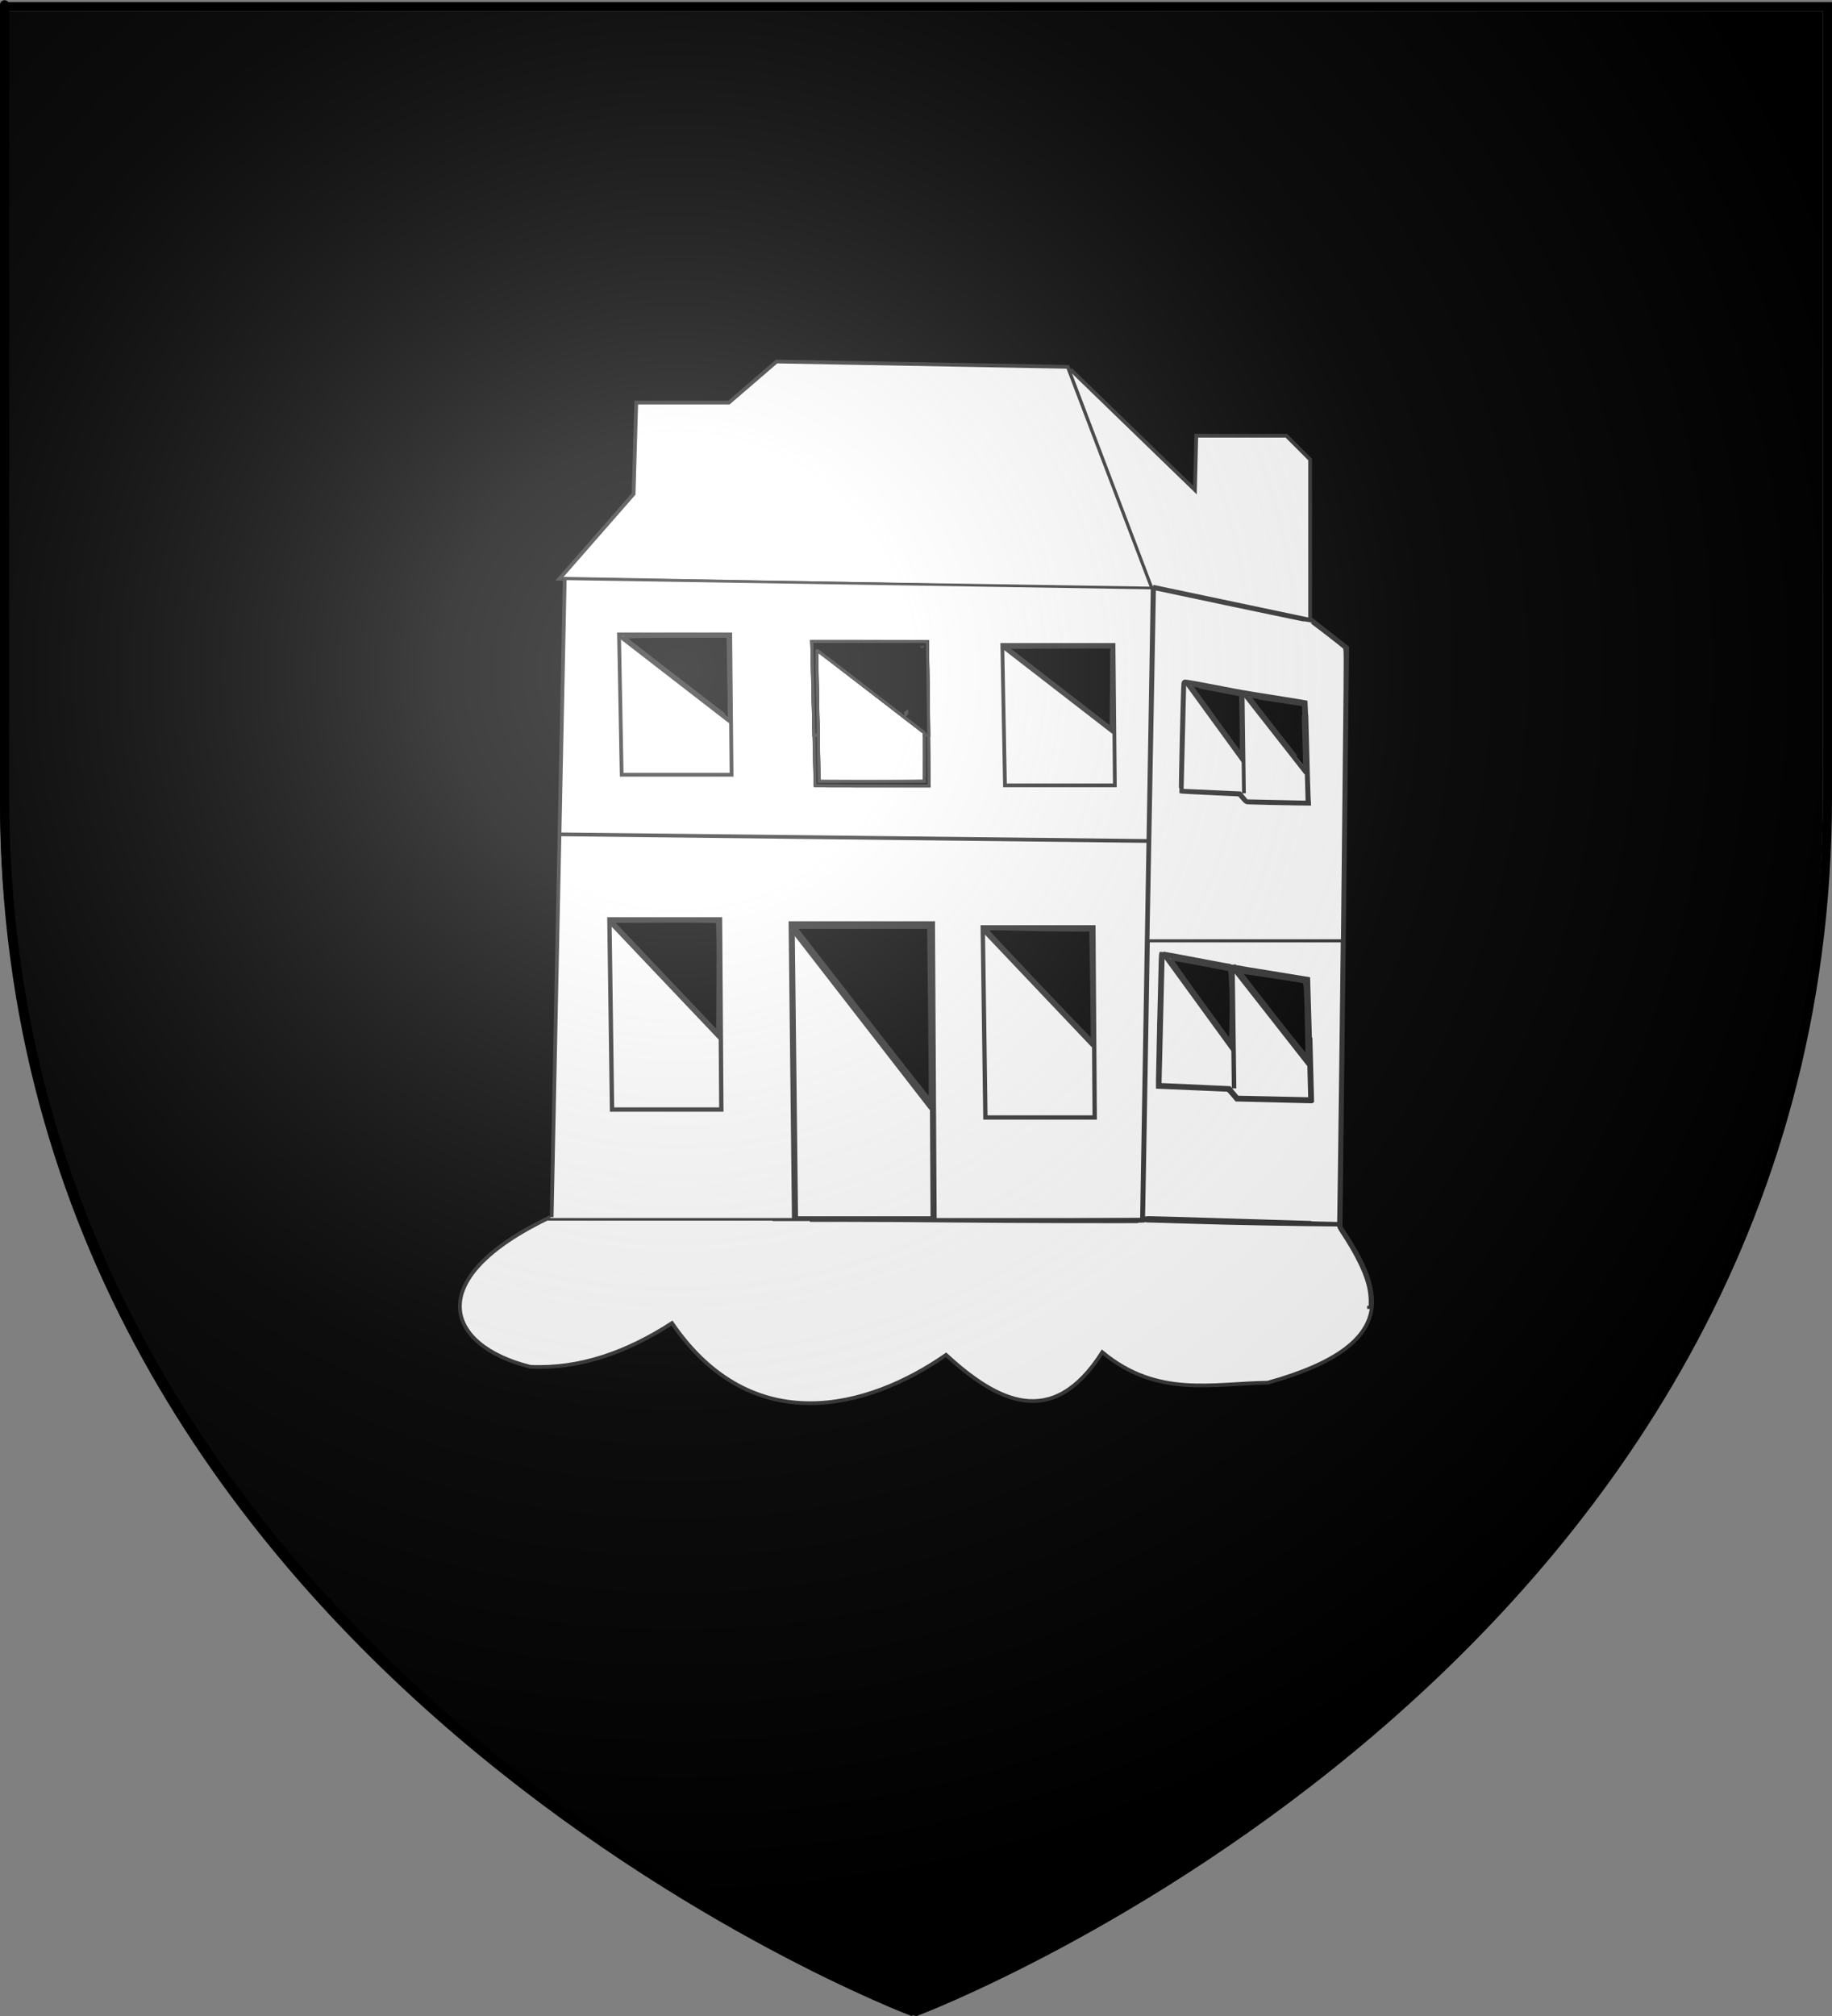 <?xml version="1.0" encoding="UTF-8" standalone="no"?>
<svg
   xmlns:dc="http://purl.org/dc/elements/1.1/"
   xmlns:cc="http://creativecommons.org/ns#"
   xmlns:rdf="http://www.w3.org/1999/02/22-rdf-syntax-ns#"
   xmlns:svg="http://www.w3.org/2000/svg"
   xmlns="http://www.w3.org/2000/svg"
   xmlns:xlink="http://www.w3.org/1999/xlink"
   xmlns:sodipodi="http://sodipodi.sourceforge.net/DTD/sodipodi-0.dtd"
   xmlns:inkscape="http://www.inkscape.org/namespaces/inkscape"
   height="660"
   width="600"
   version="1.0"
   id="svg2"
   sodipodi:version="0.32"
   inkscape:version="0.47 r22583"
   sodipodi:docname="Blason_ville_fr_Mazaugues_(83).svg"
   inkscape:export-filename="/Users/olivier/Desktop/Blason Rouge/Blason_Vide_3D.png"
   inkscape:export-xdpi="144"
   inkscape:export-ydpi="144">
  <rect width="100%" height="100%" fill="#808080" stroke="none"/>
  <sodipodi:namedview
     inkscape:window-height="669"
     inkscape:window-width="1152"
     inkscape:pageshadow="2"
     inkscape:pageopacity="0.0"
     guidetolerance="10.0"
     gridtolerance="10.0"
     objecttolerance="10.0"
     borderopacity="1.0"
     bordercolor="#666666"
     pagecolor="#ffffff"
     id="base"
     showgrid="false"
     height="660px"
     inkscape:zoom="1"
     inkscape:cx="306.65533"
     inkscape:cy="242.89916"
     inkscape:window-x="-4"
     inkscape:window-y="-4"
     inkscape:current-layer="layer4"
     inkscape:window-maximized="1" />
  <desc
     id="desc4">Flag of Canton of Valais (Wallis)</desc>
  <defs
     id="defs6">
    <linearGradient
       id="linearGradient2893">
      <stop
         style="stop-color: white; stop-opacity: 0.314;"
         offset="0"
         id="stop2895" />
      <stop
         id="stop2897"
         offset="0.19"
         style="stop-color: white; stop-opacity: 0.251;" />
      <stop
         style="stop-color: rgb(107, 107, 107); stop-opacity: 0.125;"
         offset="0.6"
         id="stop2901" />
      <stop
         style="stop-color: black; stop-opacity: 0.125;"
         offset="1"
         id="stop2899" />
    </linearGradient>
    <radialGradient
       inkscape:collect="always"
       xlink:href="#linearGradient2893"
       id="radialGradient3163"
       gradientUnits="userSpaceOnUse"
       gradientTransform="matrix(1.353, 0, 0, 1.349, -77.629, -85.747)"
       cx="221.445"
       cy="226.331"
       fx="221.445"
       fy="226.331"
       r="300" />
  </defs>
  <g
     inkscape:groupmode="layer"
     id="layer3"
     inkscape:label="Fond écu"
     style="display:inline"
     sodipodi:insensitive="true">
    <path
       id="path2855"
       style="fill:#000000;fill-opacity:1;fill-rule:evenodd;stroke:none"
       d="m 298.5,660 c 0,0 298.5,-112.32 298.5,-397.772 0,-285.452 0,-258.552 0,-258.552 L 0,3.676 0,262.228 C 0,547.68 298.5,660 298.5,660 z"
       sodipodi:nodetypes="cccccc" />
  </g>
  <g
     inkscape:groupmode="layer"
     id="layer4"
     inkscape:label="Meubles">
    <path
       style="fill:#ffffff;fill-opacity:1;stroke:#313131;stroke-width:1.226px;stroke-linecap:butt;stroke-linejoin:miter;stroke-opacity:1;display:inline"
       d="m 183.228,189.467 24.282,-27.751 0.867,-29.919 30.353,0 15.61,-13.442 95.394,1.734 27.751,72.847 -194.258,-3.469 z"
       id="path2872"
       sodipodi:nodetypes="cccccccc" />
    <path
       style="fill:#ffffff;fill-opacity:1;stroke:#313131;stroke-width:1.226px;stroke-linecap:butt;stroke-linejoin:miter;stroke-opacity:1;display:inline"
       d="m 184.962,189.467 -4.336,211.169 193.391,-1.301 3.489,-206.72"
       id="path2874"
       sodipodi:nodetypes="cccc" />
    <path
       style="fill:#ffffff;fill-opacity:1;stroke:#313131;stroke-width:1.226px;stroke-linecap:butt;stroke-linejoin:miter;stroke-opacity:1;display:inline"
       d="m 350.602,120.957 40.759,39.459 0.434,-17.778 29.486,0 7.805,7.805 0,52.467 -51.483,-10.84"
       id="path2876"
       sodipodi:nodetypes="ccccccc" />
    <path
       style="fill:#ffffff;fill-opacity:1;stroke:#313131;stroke-width:1.226px;stroke-linecap:butt;stroke-linejoin:miter;stroke-opacity:1;display:inline"
       d="m 429.32,202.68 11.907,9.335 -2.168,189.055 -64.19,-1.964"
       id="path2878"
       sodipodi:nodetypes="cccc" />
    <path
       style="fill:#ffffff;fill-opacity:1;stroke:#313131;stroke-width:1.226px;stroke-linecap:butt;stroke-linejoin:miter;stroke-opacity:1;display:inline"
       d="m 183.661,273.154 192.523,2.168"
       id="path2880" />
    <path
       style="fill:#ffffff;fill-opacity:1;stroke:#313131;stroke-width:1.226px;stroke-linecap:butt;stroke-linejoin:miter;stroke-opacity:1;display:inline"
       d="m 202.74,207.679 36.423,0 0.434,45.963 -35.99,0 -0.867,-45.963 z"
       id="path2882" />
    <path
       style="fill:#ffffff;fill-opacity:1;stroke:#313131;stroke-width:1.226px;stroke-linecap:butt;stroke-linejoin:miter;stroke-opacity:1;display:inline"
       d="M 239.163,236.297 202.74,208.112"
       id="path2884" />
    <path
       style="fill:#ffffff;fill-opacity:1;stroke:#313131;stroke-width:1.226px;stroke-linecap:butt;stroke-linejoin:miter;stroke-opacity:1;display:inline"
       d="m 266.698,210.714 36.423,0 0.434,45.963 -35.99,0 -0.867,-45.963 z"
       id="path2882-1" />
    <path
       style="fill:#ffffff;fill-opacity:1;stroke:#313131;stroke-width:1.226px;stroke-linecap:butt;stroke-linejoin:miter;stroke-opacity:1;display:inline"
       d="M 303.121,239.333 266.698,211.148"
       id="path2884-7" />
    <path
       style="fill:#ffffff;fill-opacity:1;stroke:#313131;stroke-width:1.226px;stroke-linecap:butt;stroke-linejoin:miter;stroke-opacity:1;display:inline"
       d="m 328.271,211.148 36.423,0 0.434,45.963 -35.99,0 -0.867,-45.963 z"
       id="path2882-1-4" />
    <path
       style="fill:#ffffff;fill-opacity:1;stroke:#313131;stroke-width:1.226px;stroke-linecap:butt;stroke-linejoin:miter;stroke-opacity:1;display:inline"
       d="M 364.694,239.766 328.271,211.581"
       id="path2884-7-0" />
    <path
       style="fill:#ffffff;fill-opacity:1;stroke:#313131;stroke-width:1.423px;stroke-linecap:butt;stroke-linejoin:miter;stroke-opacity:1;display:inline"
       d="m 199.586,301.004 36.229,0 0.431,62.243 -35.797,0 -0.863,-62.243 z"
       id="path2882-1-48" />
    <path
       style="fill:#ffffff;fill-opacity:1;stroke:#313131;stroke-width:1.423px;stroke-linecap:butt;stroke-linejoin:miter;stroke-opacity:1;display:inline"
       d="M 235.815,339.759 199.586,301.591"
       id="path2884-7-8" />
    <path
       style="fill:#ffffff;fill-opacity:1;stroke:#313131;stroke-width:1.423px;stroke-linecap:butt;stroke-linejoin:miter;stroke-opacity:1;display:inline"
       d="m 321.865,303.605 36.229,0 0.431,62.243 -35.797,0 -0.863,-62.243 z"
       id="path2882-1-48-2" />
    <path
       style="fill:#ffffff;fill-opacity:1;stroke:#313131;stroke-width:1.423px;stroke-linecap:butt;stroke-linejoin:miter;stroke-opacity:1;display:inline"
       d="M 358.094,342.361 321.865,304.193"
       id="path2884-7-8-4" />
    <path
       style="fill:#ffffff;fill-opacity:1;stroke:#313131;stroke-width:1.997px;stroke-linecap:butt;stroke-linejoin:miter;stroke-opacity:1;display:inline"
       d="m 259.278,302.591 45.946,0 0.547,96.588 -45.399,0 -1.094,-96.588 z"
       id="path2882-1-48-2-5" />
    <path
       style="fill:#ffffff;fill-opacity:1;stroke:#313131;stroke-width:1.997px;stroke-linecap:butt;stroke-linejoin:miter;stroke-opacity:1;display:inline"
       d="M 305.224,362.731 259.278,303.503"
       id="path2884-7-8-4-5" />
    <path
       style="fill:#ffffff;fill-opacity:1;stroke:#313131;stroke-width:1.226px;stroke-linecap:butt;stroke-linejoin:miter;stroke-opacity:1;display:inline"
       d="m 387.892,223.289 -0.867,35.556 19.079,0.867 2.168,2.602 19.946,0.434 -0.867,-32.521 -19.513,-3.035 -19.946,-3.903 z"
       id="path2997" />
    <path
       style="fill:#ffffff;fill-opacity:1;stroke:#313131;stroke-width:1.226px;stroke-linecap:butt;stroke-linejoin:miter;stroke-opacity:1;display:inline"
       d="m 406.971,226.758 0.434,32.954"
       id="path2999" />
    <path
       style="fill:#ffffff;fill-opacity:1;stroke:#313131;stroke-width:1.322px;stroke-linecap:butt;stroke-linejoin:miter;stroke-opacity:1;display:inline"
       d="m 388.59,223.553 18.694,25.704"
       id="path3001" />
    <path
       style="fill:#ffffff;fill-opacity:1;stroke:#313131;stroke-width:1.414px;stroke-linecap:butt;stroke-linejoin:miter;stroke-opacity:1;display:inline"
       d="m 407.065,226.635 20.762,26.48"
       id="path3001-1" />
    <path
       style="fill:#ffffff;fill-opacity:1;stroke:#313131;stroke-width:1.475px;stroke-linecap:butt;stroke-linejoin:miter;stroke-opacity:1;display:inline"
       d="m 380.71,312.52 -1.043,42.756 22.942,1.043 2.607,3.128 23.985,0.521 -1.043,-39.106 -23.464,-3.65 -23.985,-4.693 z"
       id="path2997-2" />
    <path
       style="fill:#ffffff;fill-opacity:1;stroke:#313131;stroke-width:1.475px;stroke-linecap:butt;stroke-linejoin:miter;stroke-opacity:1;display:inline"
       d="m 403.652,316.692 0.521,39.628"
       id="path2999-7" />
    <path
       style="fill:#ffffff;fill-opacity:1;stroke:#313131;stroke-width:1.59px;stroke-linecap:butt;stroke-linejoin:miter;stroke-opacity:1;display:inline"
       d="m 381.549,312.838 22.48,30.91"
       id="path3001-6" />
    <path
       style="fill:#ffffff;fill-opacity:1;stroke:#313131;stroke-width:1.7px;stroke-linecap:butt;stroke-linejoin:miter;stroke-opacity:1;display:inline"
       d="m 403.765,316.544 24.966,31.842"
       id="path3001-1-1" />
    <path
       style="fill:#ffffff;fill-opacity:1;stroke:#313131;stroke-width:1.226px;stroke-linecap:butt;stroke-linejoin:miter;stroke-opacity:1;display:inline"
       d="m 180.192,398.468 c -42.57,20.344 -34.126,42.125 -6.504,48.998 16.078,0.741 31.474,-4.652 46.396,-14.309 26.236,38.336 64.252,28.141 89.758,10.407 16.477,15.058 34.689,25.07 51.166,-0.867 18.067,15.003 36.134,10.205 54.201,9.973 45.869,-12.808 36.587,-31.979 23.415,-51.6"
       id="path3084"
       sodipodi:nodetypes="ccccccc" />
    <path
       style="fill:#ffffff;fill-opacity:1;fill-rule:nonzero;stroke:#313131;stroke-opacity:1"
       d="m 375.29,384.065 c 0.222,-5.893 1.386,-51.02 2.585,-100.283 1.199,-49.263 2.342,-89.729 2.538,-89.926 0.456,-0.456 47.157,9.463 48.52,10.306 0.751,0.464 0.152,3.64 -2.272,12.052 -1.81,6.282 -3.409,11.649 -3.553,11.926 -0.3,0.577 -15.775,-1.796 -27.611,-4.234 -5.71,-1.176 -8.079,-1.368 -8.293,-0.672 -0.165,0.536 -0.47,8.924 -0.678,18.641 l -0.377,17.667 9.949,0.595 c 7.309,0.437 10.132,0.923 10.642,1.833 0.381,0.681 1.831,1.238 3.222,1.238 1.391,0 2.529,0.423 2.529,0.94 0,1.624 -13.881,49.166 -14.576,49.921 -0.364,0.395 -4.465,-0.055 -9.114,-1 -4.649,-0.945 -8.594,-1.577 -8.767,-1.405 -0.173,0.172 -0.519,10.361 -0.769,22.642 l -0.455,22.329 3.555,0 c 1.955,0 3.555,0.097 3.555,0.216 0,0.119 -2.483,8.701 -5.517,19.071 l -5.517,18.855 0.404,-10.714 z"
       id="path3975" />
    <path
       style="fill:#ffffff;fill-opacity:1;fill-rule:nonzero;stroke:#313131;stroke-opacity:1"
       d="m 378.089,276.908 c 0,-1.161 0.288,-13.142 0.639,-26.625 1.134,-43.511 1.538,-56.013 1.815,-56.291 0.071,-0.071 1.115,0.03 2.32,0.224 5.178,0.834 34.367,7.014 42.296,8.954 3.908,0.957 3.874,0.952 3.968,0.562 0.042,-0.172 2.318,1.478 5.693,4.125 l 5.624,4.411 -0.004,5.036 c -0.003,2.77 -0.144,16.318 -0.316,30.107 -0.171,13.789 -0.314,26.542 -0.317,28.339 l -0.004,3.268 -30.857,0 -30.857,0 0,-2.11 z m 42.666,-13.634 8.12,0.158 -0.002,-1.368 c -0.003,-2.184 -0.85,-32.4 -0.909,-32.439 -0.029,-0.02 -1.259,-0.211 -2.732,-0.425 -1.473,-0.214 -2.781,-0.512 -2.905,-0.663 -0.135,-0.164 -1.69,-0.461 -3.857,-0.737 -5.108,-0.651 -11.435,-1.706 -20.023,-3.338 -4.066,-0.773 -8.231,-1.46 -9.256,-1.527 -1.834,-0.12 -1.865,-0.114 -1.976,0.392 -0.279,1.271 -1.181,35.85 -0.941,36.09 0.062,0.062 3.188,0.305 6.947,0.54 6.694,0.419 10.544,0.824 12.125,1.277 0.435,0.125 1.181,0.553 1.658,0.951 0.847,0.707 1.144,0.798 3.561,1.089 0.595,0.072 1.22,0.216 1.39,0.321 0.208,0.128 0.369,0.082 0.495,-0.144 0.167,-0.298 1.07,-0.317 8.307,-0.176 l 0,0 z"
       id="path3977" />
    <path
       style="fill:#ffffff;fill-opacity:1;fill-rule:nonzero;stroke:#313131;stroke-opacity:1"
       d="m 388.053,400.569 c -3.3,-0.035 -12.895,-0.141 -21.321,-0.236 l -15.321,-0.173 11.592,-0.035 11.592,-0.035 0.134,-2.639 c 0.129,-2.544 0.214,-2.913 2.364,-10.232 5.65,-19.234 8.768,-30.214 8.621,-30.362 -0.088,-0.088 -1.695,-0.194 -3.571,-0.236 -2.761,-0.061 -3.411,-0.134 -3.411,-0.379 0,-0.2 0.163,-0.27 0.482,-0.205 0.265,0.054 2.022,0.157 3.904,0.229 1.882,0.072 3.452,0.161 3.489,0.198 0.037,0.037 -2.551,9.458 -5.75,20.936 -3.2,11.478 -5.865,21.23 -5.922,21.672 l -0.104,0.804 2.326,0.017 c 1.279,0.009 7.533,0.189 13.898,0.399 11.049,0.365 10.458,0.42 -3,0.278 l 0,0 z"
       id="path3979" />
    <path
       style="fill:none;stroke:#313131;stroke-width:0.857px;stroke-linecap:butt;stroke-linejoin:miter;stroke-opacity:1"
       d="m 374.536,399.191 -195.161,0"
       id="path3981" />
    <path
       style="fill:none;stroke:#313131;stroke-width:0.857px;stroke-linecap:butt;stroke-linejoin:miter;stroke-opacity:1"
       d="m 184.527,189.483 193.343,3.03"
       id="path3985" />
    <path
       style="fill:#000000;fill-opacity:1;fill-rule:nonzero;stroke:#313131;stroke-opacity:1"
       d="M 284.902,224.214 C 271.538,213.8 269.083,211.559 270.759,211.307 c 1.115,-0.168 8.681,-0.03 16.813,0.306 l 14.786,0.612 0,12.336 c 0,6.785 -0.289,12.318 -0.643,12.295 -0.354,-0.022 -7.919,-5.712 -16.813,-12.643 z"
       id="path3989" />
    <path
       style="fill:#000000;fill-opacity:1;fill-rule:nonzero;stroke:#313131;stroke-opacity:1"
       d="m 221.844,222.164 c -9.304,-7.196 -17.099,-13.261 -17.323,-13.477 -0.247,-0.238 6.344,-0.393 16.761,-0.393 l 17.168,0 0.223,13.393 c 0.123,7.366 0.192,13.431 0.155,13.477 -0.037,0.046 -7.68,-5.804 -16.984,-13 z"
       id="path3999" />
    <path
       style="fill:#000000;fill-opacity:1;fill-rule:nonzero;stroke:#313131;stroke-opacity:1"
       d="m 346.819,225.171 -17.109,-13.235 17.068,-0.112 c 9.387,-0.062 17.137,-0.043 17.222,0.042 0.085,0.085 0.103,6.091 0.041,13.347 l -0.113,13.193 -17.109,-13.235 z"
       id="path4001" />
    <path
       style="fill:#000000;fill-opacity:1;fill-rule:nonzero;stroke:#313131;stroke-opacity:1"
       d="m 266.695,241.829 c -0.15,-8.427 -0.391,-19.034 -0.536,-23.571 l -0.264,-8.25 18.84,0 18.84,0 0.283,13.179 c 0.155,7.248 0.283,17.855 0.283,23.571 l 7.6e-4,10.393 -18.587,0 -18.587,0 -0.273,-15.321 z m 36.14,6 -0.022,-8.036 -16.852,-12.993 c -9.269,-7.146 -17.276,-13.29 -17.795,-13.653 l -0.943,-0.66 0.247,8.082 c 0.136,4.445 0.365,14.205 0.509,21.689 l 0.262,13.607 17.308,0 17.308,0 -0.022,-8.036 z m -0.04,-14.571 -0.061,-5.036 -0.415,4.071 c -0.228,2.239 -0.484,4.146 -0.568,4.237 -0.084,0.091 -0.689,-0.161 -1.345,-0.559 -0.799,-0.485 -0.626,-0.224 0.522,0.793 0.943,0.835 1.762,1.52 1.821,1.524 0.059,0.003 0.08,-2.26 0.046,-5.029 z m -3.796,1.874 c 0,-0.089 -0.338,-0.426 -0.75,-0.75 -0.68,-0.533 -0.695,-0.518 -0.162,0.162 0.56,0.714 0.912,0.941 0.912,0.588 z m -1.714,-1.286 c 0,-0.089 -0.338,-0.426 -0.75,-0.75 -0.68,-0.533 -0.695,-0.518 -0.162,0.162 0.56,0.714 0.912,0.941 0.912,0.588 z m -1.714,-1.286 c 0,-0.089 -0.338,-0.426 -0.75,-0.75 -0.68,-0.533 -0.695,-0.518 -0.162,0.162 0.56,0.714 0.912,0.941 0.912,0.588 z m -13.286,-10.286 c 0,-0.089 -0.338,-0.426 -0.75,-0.75 -0.68,-0.533 -0.695,-0.518 -0.162,0.162 0.56,0.714 0.912,0.941 0.912,0.588 z m -2.143,-1.714 c 0,-0.089 -0.338,-0.426 -0.75,-0.75 -0.68,-0.533 -0.695,-0.518 -0.162,0.162 0.56,0.714 0.912,0.941 0.912,0.588 z m -1.714,-1.286 c 0,-0.089 -0.338,-0.426 -0.75,-0.75 -0.68,-0.533 -0.695,-0.518 -0.162,0.162 0.56,0.714 0.912,0.941 0.912,0.588 z m -5.157,-4.558 c -2.143,-2.028 -3.933,-3.388 -4.371,-3.321 -0.492,0.075 0.663,1.221 3.429,3.4 2.294,1.808 4.261,3.302 4.371,3.321 0.11,0.019 -1.433,-1.511 -3.429,-3.4 z m 29.157,-2.994 c 0,-0.274 -3.049,-0.397 -8.464,-0.342 -8.105,0.083 -8.237,0.098 -3.107,0.342 9.398,0.447 11.571,0.447 11.571,0 z"
       id="path4003" />
    <path
       style="fill:#000000;fill-opacity:1;fill-rule:nonzero;stroke:#313131;stroke-opacity:1"
       d="m 266.963,257.163 c -0.023,-0.074 -0.095,-3.292 -0.16,-7.152 -0.266,-15.675 -0.573,-29.925 -0.757,-35.089 -0.057,-1.591 -0.104,-3.339 -0.104,-3.884 l -8.5e-4,-0.991 18.884,0.027 18.884,0.027 0.072,5.946 c 0.039,3.271 0.123,9.297 0.186,13.393 0.063,4.096 0.147,12.039 0.186,17.652 l 0.072,10.205 -18.609,0 c -14.794,0 -18.618,-0.027 -18.651,-0.134 z m 35.855,-1.339 c 0.018,-0.044 0.018,-3.657 8e-5,-8.029 l -0.033,-7.949 -11.217,-8.666 c -19.826,-15.317 -24.119,-18.606 -24.193,-18.532 -0.034,0.034 0.163,9.869 0.544,27.131 0.087,3.948 0.188,9.131 0.224,11.518 0.036,2.387 0.084,4.4 0.107,4.473 0.033,0.106 3.585,0.134 17.289,0.134 9.486,0 17.262,-0.036 17.28,-0.08 z m -0.106,-17.948 c 0.025,-0.134 0.022,-2.147 -0.009,-4.473 -0.033,-2.551 -0.085,-3.954 -0.131,-3.534 -0.042,0.383 -0.203,1.95 -0.358,3.482 -0.313,3.089 -0.368,3.482 -0.486,3.482 -0.045,0 -0.451,-0.241 -0.902,-0.536 -0.451,-0.295 -0.845,-0.536 -0.875,-0.536 -0.134,0 2.503,2.344 2.647,2.353 0.037,0.003 0.089,-0.105 0.114,-0.239 l 1e-5,0 z m -3.771,-2.736 c 0,-0.047 -0.157,-0.231 -0.348,-0.407 -0.815,-0.752 -0.979,-0.744 -0.281,0.014 0.419,0.455 0.629,0.586 0.629,0.394 l 0,0 z m -1.823,-1.469 c -0.076,-0.092 -0.331,-0.32 -0.566,-0.506 -0.329,-0.261 -0.4,-0.288 -0.309,-0.118 0.148,0.277 0.879,0.925 0.956,0.848 0.032,-0.032 -0.005,-0.133 -0.081,-0.225 l 0,0 z m -1.829,-1.402 c -0.143,-0.153 -0.398,-0.377 -0.566,-0.498 -0.307,-0.22 -0.307,-0.22 -0.191,-0.003 0.129,0.24 0.9,0.894 0.971,0.823 0.025,-0.025 -0.072,-0.17 -0.214,-0.323 l 0,-1e-5 z m -13.171,-10.169 c -0.076,-0.092 -0.331,-0.32 -0.566,-0.506 -0.333,-0.263 -0.401,-0.289 -0.308,-0.116 0.065,0.122 0.301,0.368 0.524,0.547 0.415,0.334 0.597,0.372 0.35,0.074 z m -2.034,-1.532 c 0,-0.082 -0.281,-0.359 -0.83,-0.817 -0.386,-0.322 -0.279,-0.097 0.201,0.424 0.42,0.455 0.629,0.586 0.629,0.393 z m -1.937,-1.585 c -0.143,-0.153 -0.398,-0.377 -0.566,-0.498 l -0.307,-0.22 0.119,0.222 c 0.138,0.258 0.888,0.9 0.963,0.825 0.028,-0.028 -0.066,-0.176 -0.208,-0.329 l 0,0 z m -2.245,-1.714 c -0.322,-0.33 -1.237,-1.161 -2.032,-1.848 -0.796,-0.686 -1.904,-1.687 -2.464,-2.223 -1.424,-1.364 -2.571,-2.091 -2.571,-1.628 0,0.281 1.686,1.752 4.553,3.974 1.65,1.278 3.022,2.324 3.05,2.324 0.028,0 -0.213,-0.27 -0.535,-0.6 z m 26.28,-5.349 c 0.238,-0.093 0.24,-0.222 0.005,-0.312 -0.429,-0.164 -5.475,-0.265 -9.889,-0.196 -5.472,0.085 -5.305,0.15 1.018,0.399 2.416,0.095 4.73,0.189 5.143,0.209 1.074,0.052 3.502,-0.013 3.723,-0.1 l -10e-6,0 z"
       id="path4005" />
    <path
       style="fill:#000000;fill-opacity:1;fill-rule:nonzero;stroke:#313131;stroke-opacity:1"
       d="m 266.961,257.163 c -0.024,-0.074 -0.169,-6.787 -0.322,-14.92 -0.153,-8.132 -0.348,-17.341 -0.432,-20.464 -0.085,-3.123 -0.187,-7.041 -0.227,-8.705 l -0.073,-3.027 18.913,0 18.913,0 0.074,6.134 c 0.041,3.374 0.119,9.003 0.174,12.509 0.055,3.506 0.133,11.377 0.173,17.491 l 0.073,11.116 -18.61,0 c -14.793,0 -18.619,-0.027 -18.654,-0.134 z m 29.551,-1.33 6.285,-0.071 0,-7.942 0,-7.942 -9.078,-7.014 c -12.044,-9.305 -22.279,-17.186 -24.458,-18.832 l -1.768,-1.335 -0.036,0.791 c -0.038,0.83 0.068,6.739 0.41,22.97 0.113,5.362 0.233,11.413 0.266,13.446 0.034,2.033 0.089,4.19 0.123,4.793 l 0.061,1.097 3.713,0.03 c 8.956,0.071 18.662,0.075 24.481,0.009 l 0,0 z m 6.178,-21.572 c 0,-2.062 -0.038,-3.75 -0.084,-3.75 -0.046,0 -0.218,1.314 -0.383,2.92 -0.165,1.606 -0.325,3.028 -0.357,3.161 -0.07,0.293 -0.183,0.302 -0.553,0.042 -0.718,-0.502 -1.244,-0.794 -1.088,-0.603 0.301,0.369 2.196,1.979 2.33,1.98 0.105,8.5e-4 0.134,-0.82 0.134,-3.749 l 0,0 z m -3.848,0.767 c -0.058,-0.109 -0.282,-0.332 -0.497,-0.496 -0.323,-0.246 -0.371,-0.261 -0.275,-0.082 0.109,0.203 0.721,0.776 0.829,0.776 0.027,0 0.002,-0.089 -0.057,-0.198 l 0,0 z m -1.665,-1.295 c -0.034,-0.055 -0.26,-0.257 -0.503,-0.449 -0.343,-0.272 -0.415,-0.3 -0.322,-0.125 0.066,0.124 0.254,0.324 0.417,0.446 0.312,0.233 0.512,0.296 0.408,0.129 z m -1.773,-1.285 c 0,-0.054 -0.193,-0.251 -0.429,-0.438 -0.538,-0.426 -0.56,-0.31 -0.033,0.173 0.43,0.394 0.461,0.412 0.461,0.265 l 0,0 z M 282.177,222.162 c -0.097,-0.158 -0.916,-0.784 -0.916,-0.701 0,0.103 0.77,0.8 0.884,0.8 0.051,0 0.065,-0.045 0.031,-0.099 z m -2.158,-1.656 c -0.031,-0.081 -0.252,-0.305 -0.491,-0.497 -0.411,-0.33 -0.424,-0.334 -0.249,-0.066 0.147,0.224 0.657,0.691 0.773,0.708 0.013,0.002 -0.003,-0.063 -0.033,-0.145 l 0,0 z m -1.867,-1.515 c -0.077,-0.093 -0.282,-0.27 -0.456,-0.394 -0.315,-0.225 -0.316,-0.225 -0.199,-0.005 0.124,0.231 0.68,0.682 0.752,0.609 0.023,-0.023 -0.021,-0.118 -0.097,-0.211 l 0,0 z m -1.927,-1.382 c 0,-0.025 -0.853,-0.808 -1.896,-1.741 -1.043,-0.933 -2.356,-2.122 -2.92,-2.642 -1.433,-1.325 -2.578,-2.065 -2.578,-1.668 0,0.297 2.082,2.069 5.571,4.742 1.772,1.357 1.821,1.393 1.821,1.31 z m 26.098,-5.767 c 0.151,-0.152 -0.048,-0.206 -1.099,-0.3 -1.407,-0.126 -12.216,-0.131 -12.084,-0.006 0.269,0.254 12.94,0.548 13.182,0.306 z"
       id="path4007" />
    <path
       style="fill:#000000;fill-opacity:1;fill-rule:nonzero;stroke:#313131;stroke-opacity:1"
       d="m 302.094,237.66 c -0.792,-0.629 -1.764,-1.503 -1.72,-1.547 0.024,-0.024 0.311,0.129 0.639,0.338 0.328,0.21 0.643,0.381 0.7,0.381 0.057,0 0.132,-0.133 0.166,-0.295 0.058,-0.277 0.589,-5.07 0.605,-5.468 0.006,-0.152 0.023,-0.147 0.1,0.031 0.108,0.252 0.126,6.45 0.019,6.72 -0.065,0.162 -0.125,0.143 -0.508,-0.161 l 0,0 z"
       id="path4009" />
    <path
       style="fill:#000000;fill-opacity:1;fill-rule:nonzero;stroke:#313131;stroke-opacity:1"
       d="m 274.136,216.087 c -3.347,-2.595 -5.368,-4.35 -5.243,-4.552 0.065,-0.105 0.679,0.189 1.183,0.567 0.414,0.31 5.263,4.669 5.349,4.808 0.153,0.248 -0.193,0.027 -1.289,-0.823 z"
       id="path4011" />
    <path
       style="fill:#000000;fill-opacity:1;fill-rule:nonzero;stroke:#313131;stroke-opacity:1"
       d="m 266.96,257.163 c -0.025,-0.074 -0.144,-5.221 -0.267,-11.438 -0.307,-15.641 -0.669,-31.779 -0.783,-34.902 l -0.028,-0.777 18.926,0 18.926,0 0.072,5.223 c 0.04,2.873 0.117,8.285 0.172,12.027 0.055,3.742 0.125,11.601 0.157,17.464 0.032,5.863 0.08,11.083 0.108,11.598 l 0.051,0.938 -18.645,0 c -14.821,0 -18.654,-0.027 -18.69,-0.134 z m 35.835,-9.321 -0.003,-7.955 -5.757,-4.443 c -23.353,-18.024 -29.337,-22.61 -29.502,-22.61 -0.086,0 -0.099,0.962 -0.048,3.455 0.079,3.862 0.301,15.09 0.54,27.295 0.087,4.449 0.189,9.017 0.227,10.152 l 0.068,2.062 17.238,0 17.238,0 -0.003,-7.955 z m -2.248,-11.694 c 0,-0.023 -0.075,-0.071 -0.166,-0.106 -0.095,-0.037 -0.138,-0.019 -0.101,0.042 0.063,0.102 0.267,0.151 0.267,0.064 z m -1.714,-1.062 c 0,-0.018 -0.179,-0.199 -0.397,-0.402 -0.218,-0.203 -0.329,-0.273 -0.246,-0.155 0.196,0.278 0.643,0.664 0.643,0.557 l 0,0 z m -1.773,-1.442 c -0.056,-0.045 -0.234,-0.198 -0.396,-0.34 -0.162,-0.142 -0.295,-0.223 -0.295,-0.181 0,0.115 0.55,0.603 0.68,0.603 0.069,0 0.074,-0.032 0.011,-0.082 z m -1.771,-1.338 c -0.025,-0.015 -0.189,-0.147 -0.366,-0.294 l -0.321,-0.267 0.314,0.347 c 0.172,0.191 0.337,0.323 0.366,0.294 0.029,-0.029 0.032,-0.065 0.008,-0.079 l 10e-6,0 z m -13.17,-10.185 c 0,-0.018 -0.157,-0.147 -0.348,-0.285 l -0.348,-0.251 0.26,0.285 c 0.222,0.243 0.437,0.367 0.437,0.251 z m -2.143,-1.606 c 0,-0.018 -0.181,-0.199 -0.402,-0.402 l -0.402,-0.369 0.369,0.402 c 0.344,0.374 0.434,0.451 0.434,0.369 z m -1.821,-1.447 c 0,-0.048 -0.157,-0.2 -0.348,-0.338 l -0.348,-0.251 0.315,0.338 c 0.334,0.358 0.382,0.39 0.382,0.251 z m -2.143,-1.661 c 0,-0.018 -0.157,-0.142 -0.348,-0.276 l -0.348,-0.242 0.301,0.276 c 0.277,0.254 0.396,0.327 0.396,0.242 z m 26.241,-5.606 c 0.257,-0.222 -2.587,-0.353 -7.598,-0.348 -4.747,0.004 -6.117,0.109 -3.268,0.25 4.063,0.2 10.679,0.26 10.866,0.098 l 0,0 z"
       id="path4013" />
    <path
       style="fill:#000000;fill-opacity:1;fill-rule:nonzero;stroke:#313131;stroke-opacity:1"
       d="m 266.581,240.41 c 0,-0.128 -0.024,-1.327 -0.054,-2.665 -0.03,-1.338 -0.114,-5.289 -0.188,-8.78 -0.137,-6.545 -0.309,-13.715 -0.401,-16.768 -0.029,-0.958 -0.053,-1.844 -0.053,-1.969 l -5.5e-4,-0.228 18.817,7.2e-4 c 10.349,4.1e-4 18.868,0.014 18.93,0.031 0.112,0.03 0.113,0.045 0.15,2.798 0.02,1.522 0.071,5.191 0.114,8.152 0.042,2.961 0.101,7.59 0.13,10.286 0.029,2.696 0.068,5.908 0.085,7.138 l 0.032,2.237 -0.673,0 -0.673,0 0,-0.373 0,-0.373 -3.737,-2.886 c -7.638,-5.899 -25.133,-19.373 -27.281,-21.01 -3.422,-2.608 -4.168,-3.162 -4.263,-3.162 -0.065,0 0.016,6.005 0.213,15.857 0.103,5.142 0.203,9.933 0.222,10.647 l 0.035,1.299 -0.702,0 -0.702,0 0,-0.233 z m 33.857,-4.321 c -0.105,-0.068 -0.176,-0.068 -0.134,0 0.018,0.029 0.074,0.053 0.124,0.053 0.078,-7.1e-4 0.08,-0.008 0.01,-0.053 z m -1.661,-1.033 c 0,-0.009 -0.135,-0.147 -0.301,-0.308 -0.165,-0.161 -0.275,-0.243 -0.244,-0.181 0.08,0.156 0.545,0.574 0.545,0.489 z m -1.875,-1.547 c -0.294,-0.25 -0.482,-0.377 -0.482,-0.326 0,0.055 0.292,0.335 0.479,0.46 0.207,0.138 0.21,0.042 0.003,-0.134 l 0,0 z m -1.771,-1.332 c -0.313,-0.272 -0.413,-0.288 -0.141,-0.023 0.142,0.138 0.273,0.236 0.291,0.217 0.019,-0.019 -0.049,-0.106 -0.15,-0.194 z M 281.929,221.97 c -0.331,-0.29 -0.459,-0.328 -0.177,-0.053 0.138,0.135 0.283,0.244 0.321,0.243 0.039,-8.5e-4 -0.026,-0.086 -0.144,-0.19 z m -2.223,-1.71 c -0.16,-0.162 -0.303,-0.295 -0.318,-0.295 -0.015,0 0.104,0.133 0.264,0.295 0.16,0.162 0.303,0.295 0.318,0.295 0.015,0 -0.104,-0.133 -0.264,-0.295 z m -1.6,-1.246 c -0.028,-0.052 -0.167,-0.176 -0.31,-0.276 l -0.259,-0.182 0.266,0.276 c 0.268,0.279 0.396,0.355 0.303,0.182 z m -2.257,-1.73 c -0.193,-0.165 -0.375,-0.285 -0.375,-0.247 0,0.031 0.493,0.411 0.531,0.409 0.017,-7.9e-4 -0.053,-0.074 -0.156,-0.162 l 0,0 z m 26.196,-5.457 c 0.232,-0.039 0.236,-0.043 0.103,-0.098 -0.277,-0.116 -1.37,-0.178 -4.094,-0.234 -2.696,-0.055 -7.41,-0.028 -7.902,0.046 l -0.241,0.036 0.348,0.038 c 0.491,0.053 2.784,0.155 4.569,0.203 2.016,0.054 6.914,0.06 7.217,0.009 z"
       id="path4015" />
    <path
       style="fill:#000000;fill-opacity:1;fill-rule:nonzero;stroke:#313131;stroke-opacity:1"
       d="m 266.561,240.041 c -0.017,-0.331 -0.092,-3.664 -0.168,-7.406 -0.163,-8.09 -0.258,-12.313 -0.402,-17.747 -0.059,-2.218 -0.106,-4.225 -0.106,-4.46 l 0,-0.428 18.924,0.013 18.924,0.013 0.037,1.554 c 0.051,2.143 0.235,15.905 0.343,25.728 l 0.037,3.335 -0.704,0 -0.704,0 -0.002,-0.388 -0.002,-0.388 -1.699,-1.309 c -31.194,-24.031 -33.145,-25.528 -33.393,-25.623 -0.073,-0.028 -0.093,0.024 -0.122,0.324 -0.05,0.514 0.066,7.658 0.344,21.165 0.059,2.841 0.106,5.402 0.106,5.692 l 0,0.527 -0.691,0 -0.691,0 -0.031,-0.603 z m 32.056,-5.15 c 0,-0.011 -0.042,-0.053 -0.094,-0.094 -0.085,-0.067 -0.087,-0.065 -0.02,0.02 0.07,0.089 0.114,0.118 0.114,0.074 z m -1.662,-1.294 c -0.038,-0.045 -0.167,-0.157 -0.288,-0.248 l -0.219,-0.165 0.251,0.248 c 0.239,0.236 0.401,0.34 0.256,0.165 z m -1.713,-1.275 c 0,-0.01 -0.054,-0.064 -0.121,-0.121 l -0.121,-0.102 0.102,0.121 c 0.096,0.113 0.139,0.145 0.139,0.102 z m -13.232,-10.232 c 0,-0.01 -0.054,-0.064 -0.121,-0.121 l -0.121,-0.102 0.102,0.121 c 0.096,0.113 0.139,0.145 0.139,0.102 z m -3.911,-3.053 c 0,-0.01 -0.066,-0.076 -0.147,-0.147 l -0.147,-0.13 0.13,0.147 c 0.121,0.138 0.165,0.172 0.165,0.13 z m 24.023,-7.262 c 0.094,-0.152 -1.601,-0.222 -6.268,-0.257 -2.301,-0.017 -4.543,-0.011 -4.982,0.013 l -0.799,0.045 0.482,0.037 c 0.265,0.02 1.169,0.064 2.009,0.098 0.84,0.033 1.659,0.068 1.821,0.076 0.77,0.04 7.711,0.03 7.737,-0.012 l 0,0 z"
       id="path4017" />
    <path
       style="fill:#000000;fill-opacity:1;fill-rule:nonzero;stroke:#313131;stroke-opacity:1"
       d="m 294.057,211.766 c -1.341,-0.039 -3.757,-0.157 -3.788,-0.185 -0.116,-0.106 8.001,-0.083 10.386,0.029 1.432,0.068 1.714,0.125 0.854,0.175 -0.773,0.045 -5.694,0.032 -7.452,-0.02 z"
       id="path4019" />
    <path
       style="fill:#000000;fill-opacity:1;fill-rule:nonzero;stroke:#313131;stroke-opacity:1"
       d="m 266.56,240.041 c -0.017,-0.331 -0.105,-4.134 -0.194,-8.451 -0.162,-7.799 -0.25,-11.673 -0.402,-17.571 -0.043,-1.694 -0.079,-3.291 -0.079,-3.549 l -2e-4,-0.469 18.912,0 c 15.082,0 18.917,0.013 18.936,0.067 0.024,0.068 0.14,7.49 0.24,15.388 0.03,2.387 0.079,6.208 0.108,8.491 0.029,2.283 0.053,4.724 0.053,5.424 l 1.7e-4,1.272 -0.696,0 -0.696,0 -0.002,-0.388 -0.002,-0.388 -0.869,-0.666 c -0.478,-0.366 -7.197,-5.538 -14.931,-11.494 -13.841,-10.657 -18.211,-14.009 -18.923,-14.513 -0.198,-0.14 -0.385,-0.24 -0.415,-0.221 -0.08,0.05 -0.069,3.689 0.026,8.706 0.069,3.647 0.188,9.817 0.329,17.103 l 0.036,1.862 -0.7,0 -0.7,0 -0.031,-0.603 0,0 z m 30.396,-6.435 c 0,-0.011 -0.042,-0.053 -0.094,-0.094 -0.085,-0.067 -0.087,-0.065 -0.02,0.02 0.07,0.089 0.114,0.118 0.114,0.073 z m -0.214,-0.161 c 0,-0.011 -0.042,-0.053 -0.094,-0.094 -0.085,-0.067 -0.087,-0.065 -0.02,0.02 0.07,0.089 0.114,0.118 0.114,0.073 z m 5.314,-21.713 c -0.039,-0.015 -0.085,-0.013 -0.103,0.004 -0.018,0.018 0.014,0.03 0.07,0.028 0.062,-0.003 0.075,-0.015 0.032,-0.032 l 0,-1e-5 z"
       id="path4021" />
    <path
       style="fill:#000000;fill-opacity:1;fill-rule:nonzero;stroke:#313131;stroke-opacity:1"
       d="m 398.288,235.773 c -4.498,-6.185 -8.144,-11.279 -8.104,-11.32 0.04,-0.041 3.685,0.631 8.1,1.494 l 8.027,1.568 0.148,7.72 c 0.082,4.246 0.116,8.635 0.078,9.752 l -0.071,2.032 -8.177,-11.246 z"
       id="path4023" />
    <path
       style="fill:#000000;fill-opacity:1;fill-rule:nonzero;stroke:#313131;stroke-opacity:1"
       d="m 418.198,239.686 c -4.963,-6.332 -8.993,-11.542 -8.956,-11.579 0.062,-0.062 17.288,2.554 17.429,2.647 0.069,0.045 0.655,20.311 0.59,20.394 -0.022,0.028 -4.1,-5.13 -9.063,-11.462 l 0,0 z"
       id="path4025" />
    <path
       style="fill:#000000;fill-opacity:1;fill-rule:nonzero;stroke:#313131;stroke-opacity:1"
       d="m 217.788,319.848 -17.252,-18.182 17.011,-0.112 c 9.356,-0.062 17.169,0.046 17.363,0.24 0.194,0.194 0.302,8.426 0.241,18.294 l -0.112,17.941 -17.251,-18.182 z"
       id="path4033" />
    <path
       style="fill:#000000;fill-opacity:1;fill-rule:nonzero;stroke:#313131;stroke-opacity:1"
       d="m 285.372,335.627 c -10.476,-13.484 -20.355,-26.208 -21.953,-28.274 l -2.906,-3.758 21.816,0 21.816,0 0.319,28.093 c 0.175,15.451 0.237,28.175 0.137,28.274 -0.1,0.1 -8.753,-10.851 -19.229,-24.335 l 0,0 z"
       id="path4035" />
    <path
       style="fill:#000000;fill-opacity:1;fill-rule:nonzero;stroke:#313131;stroke-opacity:1"
       d="m 340.444,322.823 c -9.416,-9.918 -17.194,-18.237 -17.286,-18.486 -0.115,-0.315 2.619,-0.366 8.962,-0.169 5.02,0.156 12.73,0.284 17.132,0.284 l 8.004,0 0.289,18.067 c 0.159,9.937 0.228,18.128 0.153,18.202 -0.074,0.074 -7.839,-7.98 -17.255,-17.898 z"
       id="path4037" />
    <path
       style="fill:#000000;fill-opacity:1;fill-rule:nonzero;stroke:#313131;stroke-opacity:1"
       d="m 393.259,327.678 c -5.379,-7.398 -9.696,-13.536 -9.592,-13.639 0.104,-0.104 4.441,0.632 9.638,1.635 l 9.45,1.823 0.276,4.299 c 0.152,2.364 0.216,7.681 0.142,11.816 l -0.134,7.517 -9.78,-13.451 z"
       id="path4039" />
    <path
       style="fill:#000000;fill-opacity:1;fill-rule:nonzero;stroke:#313131;stroke-opacity:1"
       d="m 417.068,332.209 c -5.945,-7.569 -10.746,-13.826 -10.669,-13.903 0.132,-0.132 18.336,2.622 20.249,3.064 0.874,0.202 0.903,0.503 1.188,12.278 0.161,6.639 0.236,12.128 0.166,12.197 -0.069,0.069 -4.99,-6.067 -10.935,-13.636 l 0,0 z"
       id="path4041" />
    <path
       style="fill:#ffffff;fill-opacity:1;fill-rule:nonzero;stroke:#313131;stroke-opacity:1"
       d="m 253.523,413.759 0,-14.25 20.839,0.005 c 11.462,0.003 29.036,0.1 39.054,0.216 16.105,0.186 60.95,0.3 61.083,0.155 0.051,-0.056 2.037,-118.05 2.028,-120.537 l -0.004,-1.339 31.714,0 31.714,0 -0.01,1.125 c -0.196,20.952 -1.44,121.25 -1.505,121.305 -0.051,0.043 -13.447,-0.337 -29.771,-0.844 -16.323,-0.507 -30.571,-0.927 -31.661,-0.933 -1.974,-0.011 -1.982,-0.009 -1.982,0.525 0,0.522 0.04,0.536 1.554,0.539 0.854,0.002 7.436,0.197 14.625,0.433 10.543,0.347 35.185,0.802 45.508,0.842 1.585,0.006 1.961,0.064 1.785,0.276 -0.163,0.197 0.142,0.824 1.143,2.348 3.612,5.501 6.204,10.375 7.602,14.294 1.169,3.277 1.617,5.976 1.523,9.178 l -0.027,0.911 -97.607,0 -97.607,0 0,-14.25 z m 176.357,-53.281 c 0,-1.201 -1.098,-40.137 -1.133,-40.167 -0.025,-0.022 -5.381,-0.865 -11.903,-1.874 -6.521,-1.009 -11.989,-1.944 -12.151,-2.078 -0.162,-0.134 -0.396,-0.181 -0.52,-0.104 -0.124,0.077 -5.528,-0.895 -12.009,-2.16 -6.481,-1.265 -11.852,-2.231 -11.937,-2.146 -0.085,0.085 -0.183,1.089 -0.22,2.232 -0.179,5.663 -0.913,37.311 -0.913,39.377 l 2.2e-4,2.369 11.518,0.489 11.518,0.489 0.536,0.577 c 0.295,0.317 0.921,1.037 1.393,1.6 l 0.857,1.023 12,0.279 c 6.6,0.153 12.217,0.293 12.482,0.309 0.265,0.017 0.482,-0.08 0.482,-0.215 l 8e-5,0 z"
       id="path4043" />
    <path
       style="fill:#ffffff;fill-opacity:1;fill-rule:nonzero;stroke:#313131;stroke-opacity:1"
       d="m 376.036,303.241 c 0.049,-2.622 0.169,-8.963 0.267,-14.089 0.334,-17.483 1.77,-95.463 1.768,-95.946 -0.002,-0.265 0.015,-0.482 0.038,-0.482 0.022,0 11.452,2.408 25.399,5.352 13.947,2.944 25.424,5.311 25.505,5.261 0.138,-0.086 10.358,7.798 11.246,8.675 0.41,0.405 0.41,0.826 0.053,34.435 -0.199,18.714 -0.423,40.221 -0.498,47.794 l -0.137,13.768 -31.865,0 -31.865,0 0.089,-4.768 z m 52.69,-42.321 c -0.071,-1.267 -0.288,-8.764 -0.482,-16.661 -0.194,-7.896 -0.381,-14.391 -0.415,-14.432 -0.034,-0.041 -4.529,-0.779 -9.988,-1.641 -5.459,-0.861 -9.925,-1.586 -9.925,-1.61 0,-0.024 -0.289,-0.07 -0.643,-0.103 -0.354,-0.033 -4.677,-0.848 -9.608,-1.81 -4.931,-0.963 -9.217,-1.72 -9.523,-1.684 -0.42,0.05 -0.595,0.225 -0.707,0.709 -0.173,0.743 -0.967,35.408 -0.814,35.561 0.056,0.056 4.388,0.299 9.627,0.54 l 9.526,0.439 0.536,0.602 c 0.295,0.331 0.802,0.909 1.127,1.284 0.372,0.429 0.809,0.692 1.179,0.71 1.549,0.076 12.819,0.324 16.307,0.36 l 3.934,0.04 -0.129,-2.304 z"
       id="path4045" />
    <rect
       style="fill:#ffffff;fill-opacity:1;fill-rule:evenodd;stroke:none;stroke-width:1;stroke-linecap:butt;stroke-linejoin:miter;stroke-miterlimit:4;stroke-opacity:1;stroke-dasharray:none"
       id="rect2879"
       width="193.5"
       height="31.5"
       x="237.5"
       y="402.5" />
    <rect
       style="fill:#ffffff;fill-opacity:1;fill-rule:evenodd;stroke:none"
       id="rect3653"
       width="20.5"
       height="7"
       x="244.75"
       y="399.75" />
    <rect
       style="fill:#ffffff;fill-opacity:1;fill-rule:evenodd;stroke:none"
       id="rect3655"
       width="30"
       height="5.75"
       x="417.75"
       y="426" />
  </g>
  <g
     inkscape:groupmode="layer"
     id="layer2"
     inkscape:label="Reflet final"
     sodipodi:insensitive="true">
    <path
       sodipodi:nodetypes="cccccc"
       d="m 300,658.5 c 0,0 298.5,-112.32 298.5,-397.772 0,-285.452 0,-258.552 0,-258.552 l -597,0 0,258.552 C 1.5,546.18 300,658.5 300,658.5 z"
       style="fill:url(#radialGradient3163) #000000;fill-opacity:1;fill-rule:evenodd;stroke:none"
       id="path2875"
       inkscape:export-xdpi="144"
       inkscape:export-ydpi="144" />
  </g>
  <g
     inkscape:groupmode="layer"
     id="layer1"
     inkscape:label="Contour final"
     sodipodi:insensitive="true">
    <path
       sodipodi:nodetypes="cccccc"
       d="M 300,658.5 C 300,658.5 1.5,546.18 1.5,260.728 C 1.5,-24.723 1.5,2.176 1.5,2.176 L 598.5,2.176 L 598.5,260.728 C 598.5,546.18 300,658.5 300,658.5 z "
       style="opacity: 1; fill: none; fill-opacity: 1; fill-rule: evenodd; stroke: rgb(0, 0, 0); stroke-width: 3; stroke-linecap: butt; stroke-linejoin: miter; stroke-miterlimit: 4; stroke-dasharray: none; stroke-opacity: 1;"
       id="path1411"
       inkscape:export-xdpi="144"
       inkscape:export-ydpi="144" />
  </g>
</svg>
